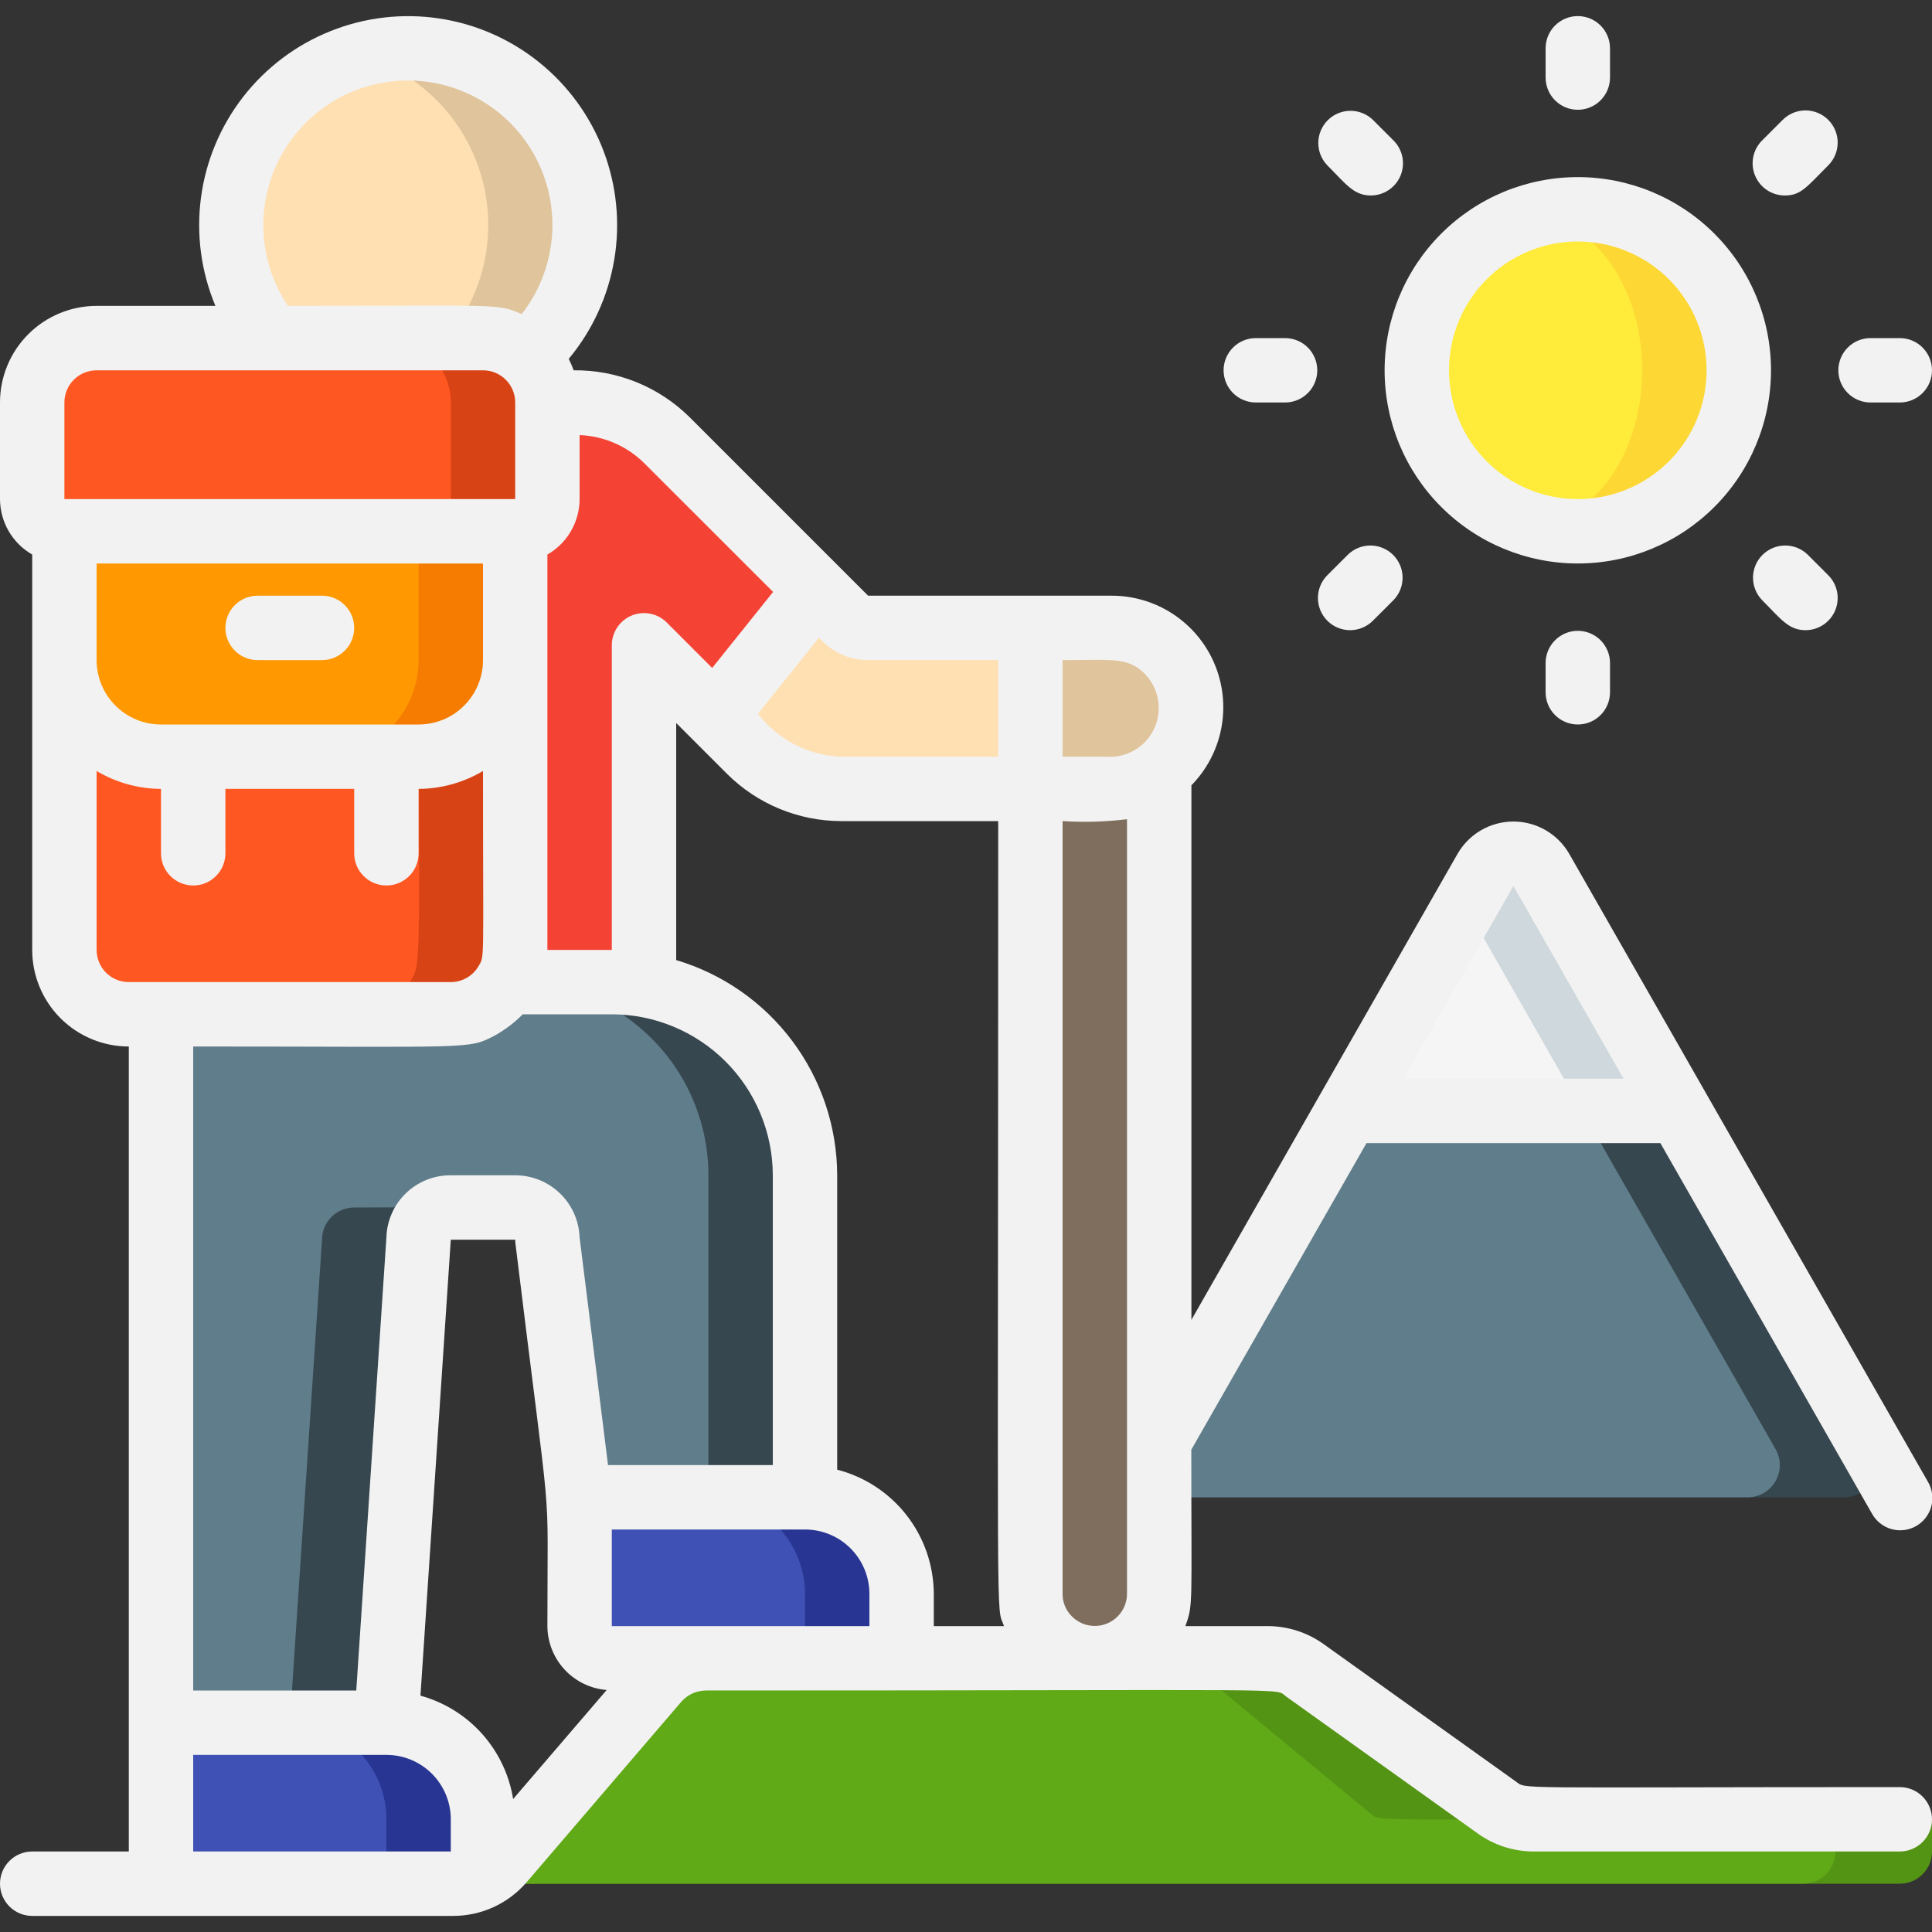 <svg width="94" height="94" viewBox="0 0 94 94" fill="none" xmlns="http://www.w3.org/2000/svg">
<rect x="0" y="0" width="94" height="94" fill="#333333" stroke="none"/>
<g clip-path="url(#clip0_2375_5350)">
<path d="M43.867 77.55V79.116C43.867 79.532 43.702 79.93 43.408 80.224C43.114 80.518 42.716 80.683 42.3 80.683H29.767C29.351 80.683 28.953 80.518 28.659 80.224C28.365 79.93 28.2 79.532 28.2 79.116V72.85H39.167C40.413 72.85 41.609 73.345 42.49 74.226C43.372 75.108 43.867 76.303 43.867 77.55ZM23.5 88.516V90.083C23.5 90.498 23.335 90.897 23.041 91.191C22.747 91.485 22.349 91.65 21.933 91.65H9.4C8.985 91.65 8.586 91.485 8.292 91.191C7.999 90.897 7.833 90.498 7.833 90.083V83.816H18.8C20.047 83.816 21.242 84.311 22.124 85.193C23.005 86.074 23.5 87.27 23.5 88.516Z" fill="#283593"/>
<path d="M39.167 77.55V79.116C39.167 79.532 39.002 79.93 38.708 80.224C38.414 80.518 38.016 80.683 37.6 80.683H29.767C29.351 80.683 28.953 80.518 28.659 80.224C28.365 79.93 28.2 79.532 28.2 79.116V72.85H34.467C35.713 72.85 36.909 73.345 37.79 74.226C38.672 75.108 39.167 76.303 39.167 77.55ZM18.8 88.516V90.083C18.8 90.498 18.635 90.897 18.341 91.191C18.047 91.485 17.649 91.65 17.233 91.65H9.4C8.985 91.65 8.586 91.485 8.292 91.191C7.999 90.897 7.833 90.498 7.833 90.083V83.816H14.1C15.347 83.816 16.542 84.311 17.424 85.193C18.305 86.074 18.8 87.27 18.8 88.516Z" fill="#3F51B5"/>
<path d="M94 88.517V90.084C94 90.499 93.835 90.898 93.541 91.191C93.247 91.485 92.849 91.65 92.433 91.65H23.5V90.084C24.341 90.084 24.802 90.117 25.302 89.535C33.997 79.43 32.643 80.919 32.994 80.684H62.244L73.279 88.235C73.85 88.638 72.402 88.517 94 88.517Z" fill="#549414"/>
<path d="M89.3 88.517V90.084C89.3 90.499 89.135 90.898 88.841 91.191C88.547 91.485 88.149 91.65 87.733 91.65H23.5V90.084C24.341 90.084 24.802 90.117 25.302 89.535C33.997 79.43 32.643 80.919 32.994 80.684H57.544L66.677 88.235C67.251 88.639 65.651 88.517 89.3 88.517Z" fill="#60A917"/>
<path d="M25.647 17.327C25.365 17.046 25.03 16.823 24.662 16.672C24.293 16.522 23.898 16.446 23.5 16.45H13.192C12.118 15.15 11.45 13.563 11.269 11.887C11.089 10.211 11.404 8.519 12.176 7.02C12.947 5.521 14.142 4.281 15.611 3.455C17.081 2.628 18.76 2.251 20.442 2.369C22.124 2.487 23.734 3.097 25.073 4.121C26.412 5.146 27.421 6.54 27.974 8.133C28.529 9.725 28.603 11.445 28.189 13.079C27.776 14.713 26.892 16.191 25.647 17.327Z" fill="#DFC49C"/>
<path d="M21.761 16.451H13.191C12.284 15.344 11.667 14.029 11.395 12.624C11.122 11.219 11.203 9.769 11.631 8.403C12.058 7.037 12.818 5.799 13.842 4.8C14.867 3.801 16.124 3.072 17.5 2.68C18.878 3.069 20.138 3.797 21.164 4.797C22.189 5.798 22.948 7.039 23.372 8.407C23.796 9.776 23.87 11.229 23.589 12.634C23.307 14.039 22.679 15.351 21.761 16.451Z" fill="#FFE0B2"/>
<path d="M39.715 28.685L34.78 34.842L31.334 31.395V47.783H24.644C25.249 46.752 25.067 47.783 25.067 25.849C25.483 25.849 25.881 25.684 26.175 25.39C26.469 25.097 26.634 24.698 26.634 24.283V19.583C27.678 19.438 28.741 19.528 29.746 19.845C30.752 20.162 31.674 20.698 32.446 21.416L39.715 28.685Z" fill="#F44335"/>
<path d="M39.167 57.183V72.85H28.2L26.634 60.316C26.634 59.901 26.468 59.502 26.175 59.209C25.881 58.915 25.482 58.75 25.067 58.75C21.606 58.75 21.62 58.682 21.15 58.969C20.912 59.104 20.713 59.3 20.576 59.537C20.438 59.773 20.366 60.043 20.367 60.316L18.8 83.817H7.833V49.35H21.933C22.483 49.349 23.023 49.204 23.498 48.929C23.974 48.654 24.369 48.259 24.644 47.783H29.767C32.26 47.783 34.651 48.774 36.414 50.536C38.176 52.299 39.167 54.69 39.167 57.183Z" fill="#37474F"/>
<path d="M34.467 57.183V72.85H28.2L26.634 60.316C26.634 59.901 26.468 59.502 26.175 59.209C25.881 58.915 25.482 58.75 25.067 58.75C21.606 58.75 21.62 58.682 21.15 58.969C20.671 58.681 20.641 58.75 17.233 58.75C16.818 58.75 16.419 58.915 16.126 59.209C15.832 59.502 15.667 59.901 15.667 60.316L14.1 83.817H7.833V49.35H17.233C17.783 49.349 18.323 49.204 18.798 48.929C19.274 48.654 19.669 48.259 19.944 47.783H25.067C27.56 47.783 29.951 48.774 31.714 50.536C33.477 52.299 34.467 54.69 34.467 57.183Z" fill="#607D8B"/>
<path d="M25.067 25.85C25.067 47.678 25.248 46.752 24.644 47.783C24.369 48.259 23.974 48.654 23.498 48.929C23.022 49.204 22.483 49.349 21.933 49.35H6.267C5.436 49.347 4.641 49.016 4.054 48.429C3.467 47.842 3.136 47.047 3.133 46.216V25.85H25.067Z" fill="#D84315"/>
<path d="M20.367 25.85C20.367 47.678 20.548 46.752 19.944 47.783C19.669 48.259 19.274 48.654 18.798 48.929C18.322 49.204 17.783 49.349 17.233 49.35H6.267C5.436 49.347 4.641 49.016 4.054 48.429C3.467 47.842 3.136 47.047 3.133 46.216V25.85H20.367Z" fill="#FF5722"/>
<path d="M56.4 37.537V77.55C56.4 78.381 56.07 79.178 55.482 79.765C54.895 80.353 54.098 80.683 53.267 80.683C52.436 80.683 51.639 80.353 51.051 79.765C50.463 79.178 50.133 78.381 50.133 77.55V38.383H53.831C54.753 38.368 55.649 38.073 56.4 37.537Z" fill="#7F6E5D"/>
<path d="M84.6 18.017C84.597 19.464 84.194 20.882 83.434 22.113C82.674 23.345 81.588 24.342 80.296 24.994C79.004 25.646 77.557 25.927 76.115 25.806C74.672 25.686 73.292 25.168 72.126 24.311C70.96 23.454 70.055 22.29 69.51 20.95C68.965 19.609 68.802 18.144 69.04 16.716C69.277 15.289 69.905 13.955 70.854 12.862C71.803 11.77 73.037 10.962 74.417 10.528C75.591 10.163 76.835 10.079 78.048 10.282C79.261 10.486 80.409 10.972 81.4 11.7C82.391 12.429 83.197 13.38 83.752 14.477C84.308 15.574 84.599 16.787 84.6 18.017Z" fill="#FDD834"/>
<path d="M74.417 25.505C77.445 25.505 79.9 22.152 79.9 18.016C79.9 13.88 77.445 10.527 74.417 10.527C71.389 10.527 68.934 13.88 68.934 18.016C68.934 22.152 71.389 25.505 74.417 25.505Z" fill="#FFEB3A"/>
<path d="M89.739 72.851H56.4V70.109L65.581 54.051H81.686L91.086 70.501C91.223 70.738 91.295 71.007 91.296 71.282C91.296 71.556 91.225 71.826 91.088 72.063C90.952 72.301 90.755 72.499 90.519 72.637C90.282 72.775 90.013 72.849 89.739 72.851Z" fill="#37474F"/>
<path d="M85.039 72.851H56.4V70.109L65.581 54.051H76.986L86.386 70.501C86.523 70.738 86.595 71.007 86.596 71.282C86.596 71.556 86.525 71.826 86.388 72.063C86.252 72.301 86.055 72.499 85.819 72.637C85.582 72.775 85.313 72.849 85.039 72.851Z" fill="#607D8B"/>
<path d="M25.067 25.85V32.116C25.067 33.363 24.572 34.558 23.69 35.44C22.809 36.321 21.613 36.816 20.367 36.816H7.833C6.587 36.816 5.391 36.321 4.51 35.44C3.628 34.558 3.133 33.363 3.133 32.116V25.85H25.067Z" fill="#F57C00"/>
<path d="M20.367 25.85V32.116C20.367 33.363 19.872 34.558 18.99 35.44C18.109 36.321 16.913 36.816 15.667 36.816H7.833C6.587 36.816 5.391 36.321 4.51 35.44C3.628 34.558 3.133 33.363 3.133 32.116V25.85H20.367Z" fill="#FF9801"/>
<path d="M26.634 19.583V24.283C26.634 24.698 26.468 25.096 26.175 25.39C25.881 25.684 25.482 25.849 25.067 25.849H3.134C2.718 25.849 2.32 25.684 2.026 25.39C1.732 25.096 1.567 24.698 1.567 24.283V19.583C1.569 18.752 1.9 17.957 2.487 17.37C3.074 16.783 3.87 16.452 4.7 16.449H23.5C24.331 16.452 25.126 16.783 25.713 17.37C26.3 17.957 26.631 18.752 26.634 19.583Z" fill="#D84315"/>
<path d="M21.934 19.583V24.283C21.934 24.698 21.768 25.096 21.475 25.39C21.181 25.684 20.782 25.849 20.367 25.849H3.134C2.718 25.849 2.32 25.684 2.026 25.39C1.732 25.096 1.567 24.698 1.567 24.283V19.583C1.569 18.752 1.9 17.957 2.487 17.37C3.074 16.783 3.87 16.452 4.7 16.449H18.8C19.631 16.452 20.426 16.783 21.013 17.37C21.6 17.957 21.931 18.752 21.934 19.583Z" fill="#FF5722"/>
<path d="M50.134 30.55V38.383H40.922C37.921 38.383 36.566 36.629 34.78 34.843L39.715 28.686C41.058 30.028 41.374 30.55 42.222 30.55H50.134Z" fill="#FFE0B2"/>
<path d="M57.951 34.875C57.813 35.863 57.317 36.766 56.558 37.413C55.798 38.06 54.828 38.405 53.831 38.384H50.133V30.551H54.05C54.599 30.55 55.142 30.665 55.644 30.887C56.146 31.11 56.596 31.436 56.964 31.844C57.331 32.252 57.609 32.732 57.78 33.254C57.95 33.776 58.008 34.329 57.951 34.875Z" fill="#DFC49C"/>
<path d="M81.686 54.05H65.581C72.438 42.031 70.907 44.689 72.27 42.331C72.407 42.09 72.605 41.89 72.844 41.75C73.084 41.611 73.356 41.537 73.633 41.537C73.91 41.537 74.183 41.611 74.422 41.75C74.661 41.89 74.86 42.09 74.996 42.331L81.686 54.05Z" fill="#CFD8DC"/>
<path d="M76.986 54.05H65.581L71.283 44.055L76.986 54.05Z" fill="#F5F5F5"/>
<path d="M15.667 28.983H12.534C12.118 28.983 11.72 29.148 11.426 29.442C11.132 29.736 10.967 30.134 10.967 30.55C10.967 30.965 11.132 31.364 11.426 31.658C11.72 31.951 12.118 32.117 12.534 32.117H15.667C16.082 32.117 16.481 31.951 16.775 31.658C17.068 31.364 17.233 30.965 17.233 30.55C17.233 30.134 17.068 29.736 16.775 29.442C16.481 29.148 16.082 28.983 15.667 28.983ZM67.367 18.017C67.367 20.51 68.357 22.901 70.12 24.663C71.883 26.426 74.274 27.416 76.767 27.416C79.26 27.416 81.651 26.426 83.414 24.663C85.176 22.901 86.167 20.51 86.167 18.017C86.167 15.524 85.176 13.133 83.414 11.37C81.651 9.607 79.26 8.617 76.767 8.617C74.274 8.617 71.883 9.607 70.12 11.37C68.357 13.133 67.367 15.524 67.367 18.017ZM76.767 11.75C78.429 11.75 80.023 12.41 81.198 13.585C82.373 14.761 83.034 16.355 83.034 18.017C83.034 19.679 82.373 21.273 81.198 22.448C80.023 23.623 78.429 24.283 76.767 24.283C75.105 24.283 73.511 23.623 72.336 22.448C71.16 21.273 70.5 19.679 70.5 18.017C70.5 16.355 71.16 14.761 72.336 13.585C73.511 12.41 75.105 11.75 76.767 11.75ZM78.334 3.774V2.35C78.334 1.934 78.168 1.536 77.875 1.242C77.581 0.948 77.182 0.783 76.767 0.783C76.351 0.783 75.953 0.948 75.659 1.242C75.365 1.536 75.2 1.934 75.2 2.35V3.774C75.2 4.189 75.365 4.588 75.659 4.882C75.953 5.176 76.351 5.341 76.767 5.341C77.182 5.341 77.581 5.176 77.875 4.882C78.168 4.588 78.334 4.189 78.334 3.774ZM75.2 32.259V33.683C75.2 34.099 75.365 34.497 75.659 34.791C75.953 35.085 76.351 35.25 76.767 35.25C77.182 35.25 77.581 35.085 77.875 34.791C78.168 34.497 78.334 34.099 78.334 33.683V32.259C78.334 31.844 78.168 31.445 77.875 31.151C77.581 30.858 77.182 30.692 76.767 30.692C76.351 30.692 75.953 30.858 75.659 31.151C75.365 31.445 75.2 31.844 75.2 32.259ZM92.433 16.45H91.009C90.594 16.45 90.195 16.615 89.902 16.909C89.608 17.203 89.443 17.601 89.443 18.017C89.443 18.432 89.608 18.831 89.902 19.124C90.195 19.418 90.594 19.583 91.009 19.583H92.433C92.849 19.583 93.248 19.418 93.541 19.124C93.835 18.831 94 18.432 94 18.017C94 17.601 93.835 17.203 93.541 16.909C93.248 16.615 92.849 16.45 92.433 16.45ZM62.524 19.583C62.94 19.583 63.338 19.418 63.632 19.124C63.926 18.831 64.091 18.432 64.091 18.017C64.091 17.601 63.926 17.203 63.632 16.909C63.338 16.615 62.94 16.45 62.524 16.45H61.1C60.685 16.45 60.286 16.615 59.992 16.909C59.699 17.203 59.533 17.601 59.533 18.017C59.533 18.432 59.699 18.831 59.992 19.124C60.286 19.418 60.685 19.583 61.1 19.583H62.524ZM88.952 5.831C88.659 5.537 88.26 5.372 87.845 5.372C87.429 5.372 87.031 5.537 86.737 5.831L85.731 6.837C85.512 7.056 85.363 7.335 85.303 7.639C85.242 7.943 85.273 8.258 85.392 8.544C85.51 8.83 85.711 9.075 85.969 9.247C86.226 9.419 86.529 9.511 86.839 9.511C87.622 9.511 87.889 9.11 88.952 8.046C89.246 7.752 89.411 7.354 89.411 6.939C89.411 6.523 89.246 6.125 88.952 5.831ZM64.581 30.202C64.875 30.496 65.273 30.661 65.689 30.661C66.104 30.661 66.503 30.496 66.796 30.202L67.802 29.196C68.088 28.901 68.246 28.505 68.242 28.094C68.239 27.683 68.074 27.291 67.783 27C67.493 26.71 67.1 26.545 66.689 26.541C66.278 26.538 65.882 26.696 65.587 26.981L64.581 27.987C64.288 28.281 64.123 28.679 64.123 29.094C64.123 29.51 64.288 29.908 64.581 30.202ZM87.947 26.981C87.651 26.696 87.255 26.538 86.844 26.541C86.434 26.545 86.041 26.71 85.75 27C85.46 27.291 85.295 27.683 85.291 28.094C85.288 28.505 85.446 28.901 85.731 29.196C86.634 30.099 87.01 30.661 87.845 30.661C88.154 30.661 88.457 30.569 88.715 30.397C88.972 30.225 89.173 29.98 89.292 29.694C89.41 29.408 89.441 29.093 89.381 28.789C89.32 28.485 89.171 28.206 88.952 27.987L87.947 26.981ZM66.796 5.831C66.501 5.546 66.105 5.388 65.695 5.391C65.284 5.395 64.891 5.56 64.6 5.85C64.31 6.141 64.145 6.534 64.141 6.944C64.138 7.355 64.296 7.751 64.581 8.046C65.484 8.949 65.86 9.511 66.695 9.511C67.004 9.511 67.307 9.419 67.565 9.247C67.823 9.075 68.023 8.83 68.142 8.544C68.26 8.258 68.291 7.943 68.231 7.639C68.171 7.335 68.021 7.056 67.802 6.837L66.796 5.831Z" fill="#F2F2F2"/>
<path d="M92.433 86.95C73.099 86.95 74.313 87.074 73.731 86.662L64.39 79.985C63.594 79.418 62.641 79.115 61.664 79.117H57.674C58.059 78.037 57.962 78.235 57.962 70.533L66.486 55.617H80.784L91.073 73.633C91.173 73.817 91.308 73.979 91.471 74.11C91.633 74.241 91.821 74.338 92.022 74.395C92.222 74.452 92.433 74.469 92.64 74.444C92.847 74.419 93.048 74.352 93.229 74.249C93.41 74.145 93.569 74.006 93.696 73.84C93.823 73.674 93.915 73.485 93.968 73.283C94.02 73.081 94.032 72.87 94.002 72.663C93.972 72.457 93.901 72.258 93.793 72.079L76.35 41.543C76.075 41.065 75.678 40.667 75.2 40.391C74.722 40.115 74.18 39.97 73.627 39.971C73.075 39.972 72.533 40.118 72.056 40.396C71.579 40.674 71.184 41.073 70.91 41.553L57.967 64.216V38.209C58.717 37.444 59.224 36.473 59.424 35.419C59.623 34.366 59.506 33.276 59.087 32.289C58.668 31.302 57.966 30.462 57.069 29.873C56.173 29.285 55.122 28.975 54.05 28.983H42.237L33.558 20.304C32.815 19.568 31.934 18.986 30.965 18.593C29.995 18.201 28.957 18.005 27.912 18.017C27.843 17.826 27.762 17.641 27.671 17.46C28.825 16.075 29.59 14.406 29.887 12.627C30.184 10.848 30.003 9.022 29.361 7.336C28.719 5.65 27.64 4.165 26.235 3.034C24.83 1.902 23.15 1.165 21.366 0.898C19.582 0.63 17.759 0.842 16.084 1.512C14.409 2.181 12.942 3.284 11.834 4.708C10.726 6.132 10.017 7.824 9.779 9.612C9.541 11.4 9.784 13.22 10.481 14.883H4.7C3.453 14.883 2.258 15.379 1.377 16.26C0.495 17.141 0 18.337 0 19.583L0 24.283C0.002 24.831 0.147 25.368 0.422 25.842C0.697 26.316 1.092 26.708 1.567 26.981V46.217C1.567 47.463 2.062 48.659 2.943 49.54C3.825 50.422 5.02 50.917 6.267 50.917V90.083H1.567C1.151 90.083 0.753 90.248 0.459 90.542C0.165 90.836 0 91.234 0 91.65C0 92.066 0.165 92.464 0.459 92.758C0.753 93.052 1.151 93.217 1.567 93.217H22.059C22.737 93.216 23.407 93.069 24.023 92.785C24.639 92.501 25.187 92.087 25.628 91.572L33.148 82.798C33.448 82.454 33.884 82.255 34.341 82.25C64.006 82.25 61.965 82.111 62.569 82.538L71.91 89.215C72.706 89.782 73.659 90.086 74.636 90.083H92.433C92.849 90.083 93.247 89.918 93.541 89.624C93.835 89.331 94 88.932 94 88.517C94 88.101 93.835 87.703 93.541 87.409C93.247 87.115 92.849 86.95 92.433 86.95ZM73.633 43.108L78.993 52.483H68.278L73.633 43.108ZM52.145 78.636C52.002 78.494 51.889 78.325 51.812 78.138C51.736 77.952 51.697 77.752 51.7 77.55V39.95C52.745 40.017 53.795 39.986 54.833 39.858V77.55C54.832 77.861 54.738 78.164 54.563 78.421C54.389 78.679 54.142 78.878 53.853 78.995C53.565 79.111 53.249 79.139 52.944 79.075C52.64 79.011 52.362 78.858 52.145 78.636ZM55.794 32.889C56.103 33.244 56.299 33.683 56.358 34.15C56.417 34.617 56.336 35.091 56.126 35.512C55.915 35.933 55.584 36.282 55.174 36.514C54.765 36.746 54.295 36.852 53.826 36.817H51.7V32.117C54.233 32.117 54.94 31.949 55.794 32.889ZM48.567 32.117V36.817H40.921C40.135 36.788 39.365 36.585 38.666 36.224C37.968 35.863 37.357 35.352 36.879 34.727L39.843 31.029L40.017 31.203C40.603 31.786 41.396 32.114 42.222 32.117H48.567ZM37.614 28.8L34.651 32.499L32.443 30.29C32.224 30.07 31.945 29.921 31.64 29.86C31.337 29.799 31.021 29.83 30.735 29.948C30.448 30.067 30.203 30.268 30.031 30.525C29.859 30.783 29.767 31.086 29.767 31.396V46.217H26.633V26.981C27.108 26.708 27.503 26.316 27.778 25.842C28.053 25.368 28.198 24.831 28.2 24.283V21.169C29.377 21.216 30.494 21.698 31.333 22.524L37.614 28.8ZM7.833 35.25C7.002 35.25 6.205 34.92 5.618 34.332C5.03 33.745 4.7 32.948 4.7 32.117V27.417H23.5V32.117C23.5 32.948 23.17 33.745 22.582 34.332C21.995 34.92 21.198 35.25 20.367 35.25H7.833ZM19.85 3.917C21.168 3.918 22.459 4.289 23.576 4.988C24.693 5.687 25.591 6.687 26.168 7.872C26.745 9.057 26.977 10.381 26.837 11.691C26.698 13.002 26.193 14.247 25.38 15.284C24.171 14.75 24.42 14.883 14.009 14.883C13.297 13.824 12.886 12.591 12.821 11.317C12.755 10.042 13.038 8.773 13.638 7.647C14.238 6.52 15.133 5.578 16.227 4.921C17.321 4.264 18.573 3.917 19.85 3.917ZM3.133 19.583C3.133 19.168 3.298 18.769 3.592 18.476C3.886 18.182 4.284 18.017 4.7 18.017H23.5C23.916 18.017 24.314 18.182 24.608 18.476C24.902 18.769 25.067 19.168 25.067 19.583V24.283H3.133V19.583ZM4.7 46.217V37.512C5.648 38.076 6.73 38.377 7.833 38.383V41.517C7.833 41.932 7.998 42.331 8.292 42.624C8.586 42.918 8.984 43.083 9.4 43.083C9.816 43.083 10.214 42.918 10.508 42.624C10.802 42.331 10.967 41.932 10.967 41.517V38.383H17.233V41.517C17.233 41.932 17.398 42.331 17.692 42.624C17.986 42.918 18.384 43.083 18.8 43.083C19.215 43.083 19.614 42.918 19.908 42.624C20.202 42.331 20.367 41.932 20.367 41.517V38.383C21.47 38.377 22.552 38.076 23.5 37.512C23.5 46.901 23.588 46.489 23.292 46.992C23.155 47.232 22.957 47.431 22.719 47.571C22.48 47.709 22.209 47.783 21.933 47.783H6.267C5.851 47.783 5.453 47.618 5.159 47.325C4.865 47.031 4.7 46.632 4.7 46.217ZM24.1 50.368C24.59 50.092 25.039 49.749 25.435 49.35H29.767C31.843 49.352 33.834 50.179 35.303 51.647C36.771 53.116 37.597 55.107 37.6 57.183V71.283H29.583L28.2 60.204C28.171 59.393 27.828 58.624 27.243 58.061C26.659 57.497 25.878 57.183 25.067 57.183H21.933C21.118 57.177 20.333 57.491 19.747 58.058C19.162 58.625 18.821 59.398 18.8 60.213L17.334 82.25H9.4V50.917C23.163 50.917 22.756 51.073 24.1 50.368ZM9.4 90.083V85.383H18.8C19.631 85.383 20.428 85.713 21.016 86.301C21.603 86.889 21.933 87.686 21.933 88.517V90.083H9.4ZM24.966 87.531C24.776 86.349 24.25 85.246 23.451 84.354C22.651 83.462 21.612 82.819 20.457 82.501L21.933 60.317H25.067C25.067 60.381 25.071 60.447 25.079 60.511C26.9 75.437 26.633 71.348 26.633 79.117C26.637 79.902 26.936 80.657 27.47 81.233C28.004 81.808 28.735 82.163 29.518 82.225L24.966 87.531ZM29.767 79.117V74.417H39.167C39.998 74.417 40.795 74.747 41.382 75.334C41.97 75.922 42.3 76.719 42.3 77.55V79.117H29.767ZM40.733 71.506V57.183C40.727 54.828 39.961 52.537 38.55 50.651C37.139 48.765 35.158 47.383 32.9 46.712V35.178L35.38 37.658C36.853 39.122 38.844 39.945 40.921 39.95H48.567C48.567 81.091 48.446 77.968 48.85 79.117H45.433V77.55C45.428 76.165 44.964 74.82 44.114 73.727C43.263 72.633 42.075 71.852 40.733 71.506Z" fill="#F2F2F2"/>
</g>
<defs>
<clipPath id="clip0_2375_5350">
<rect width="94" height="94" fill="white"/>
</clipPath>
</defs>
</svg>

